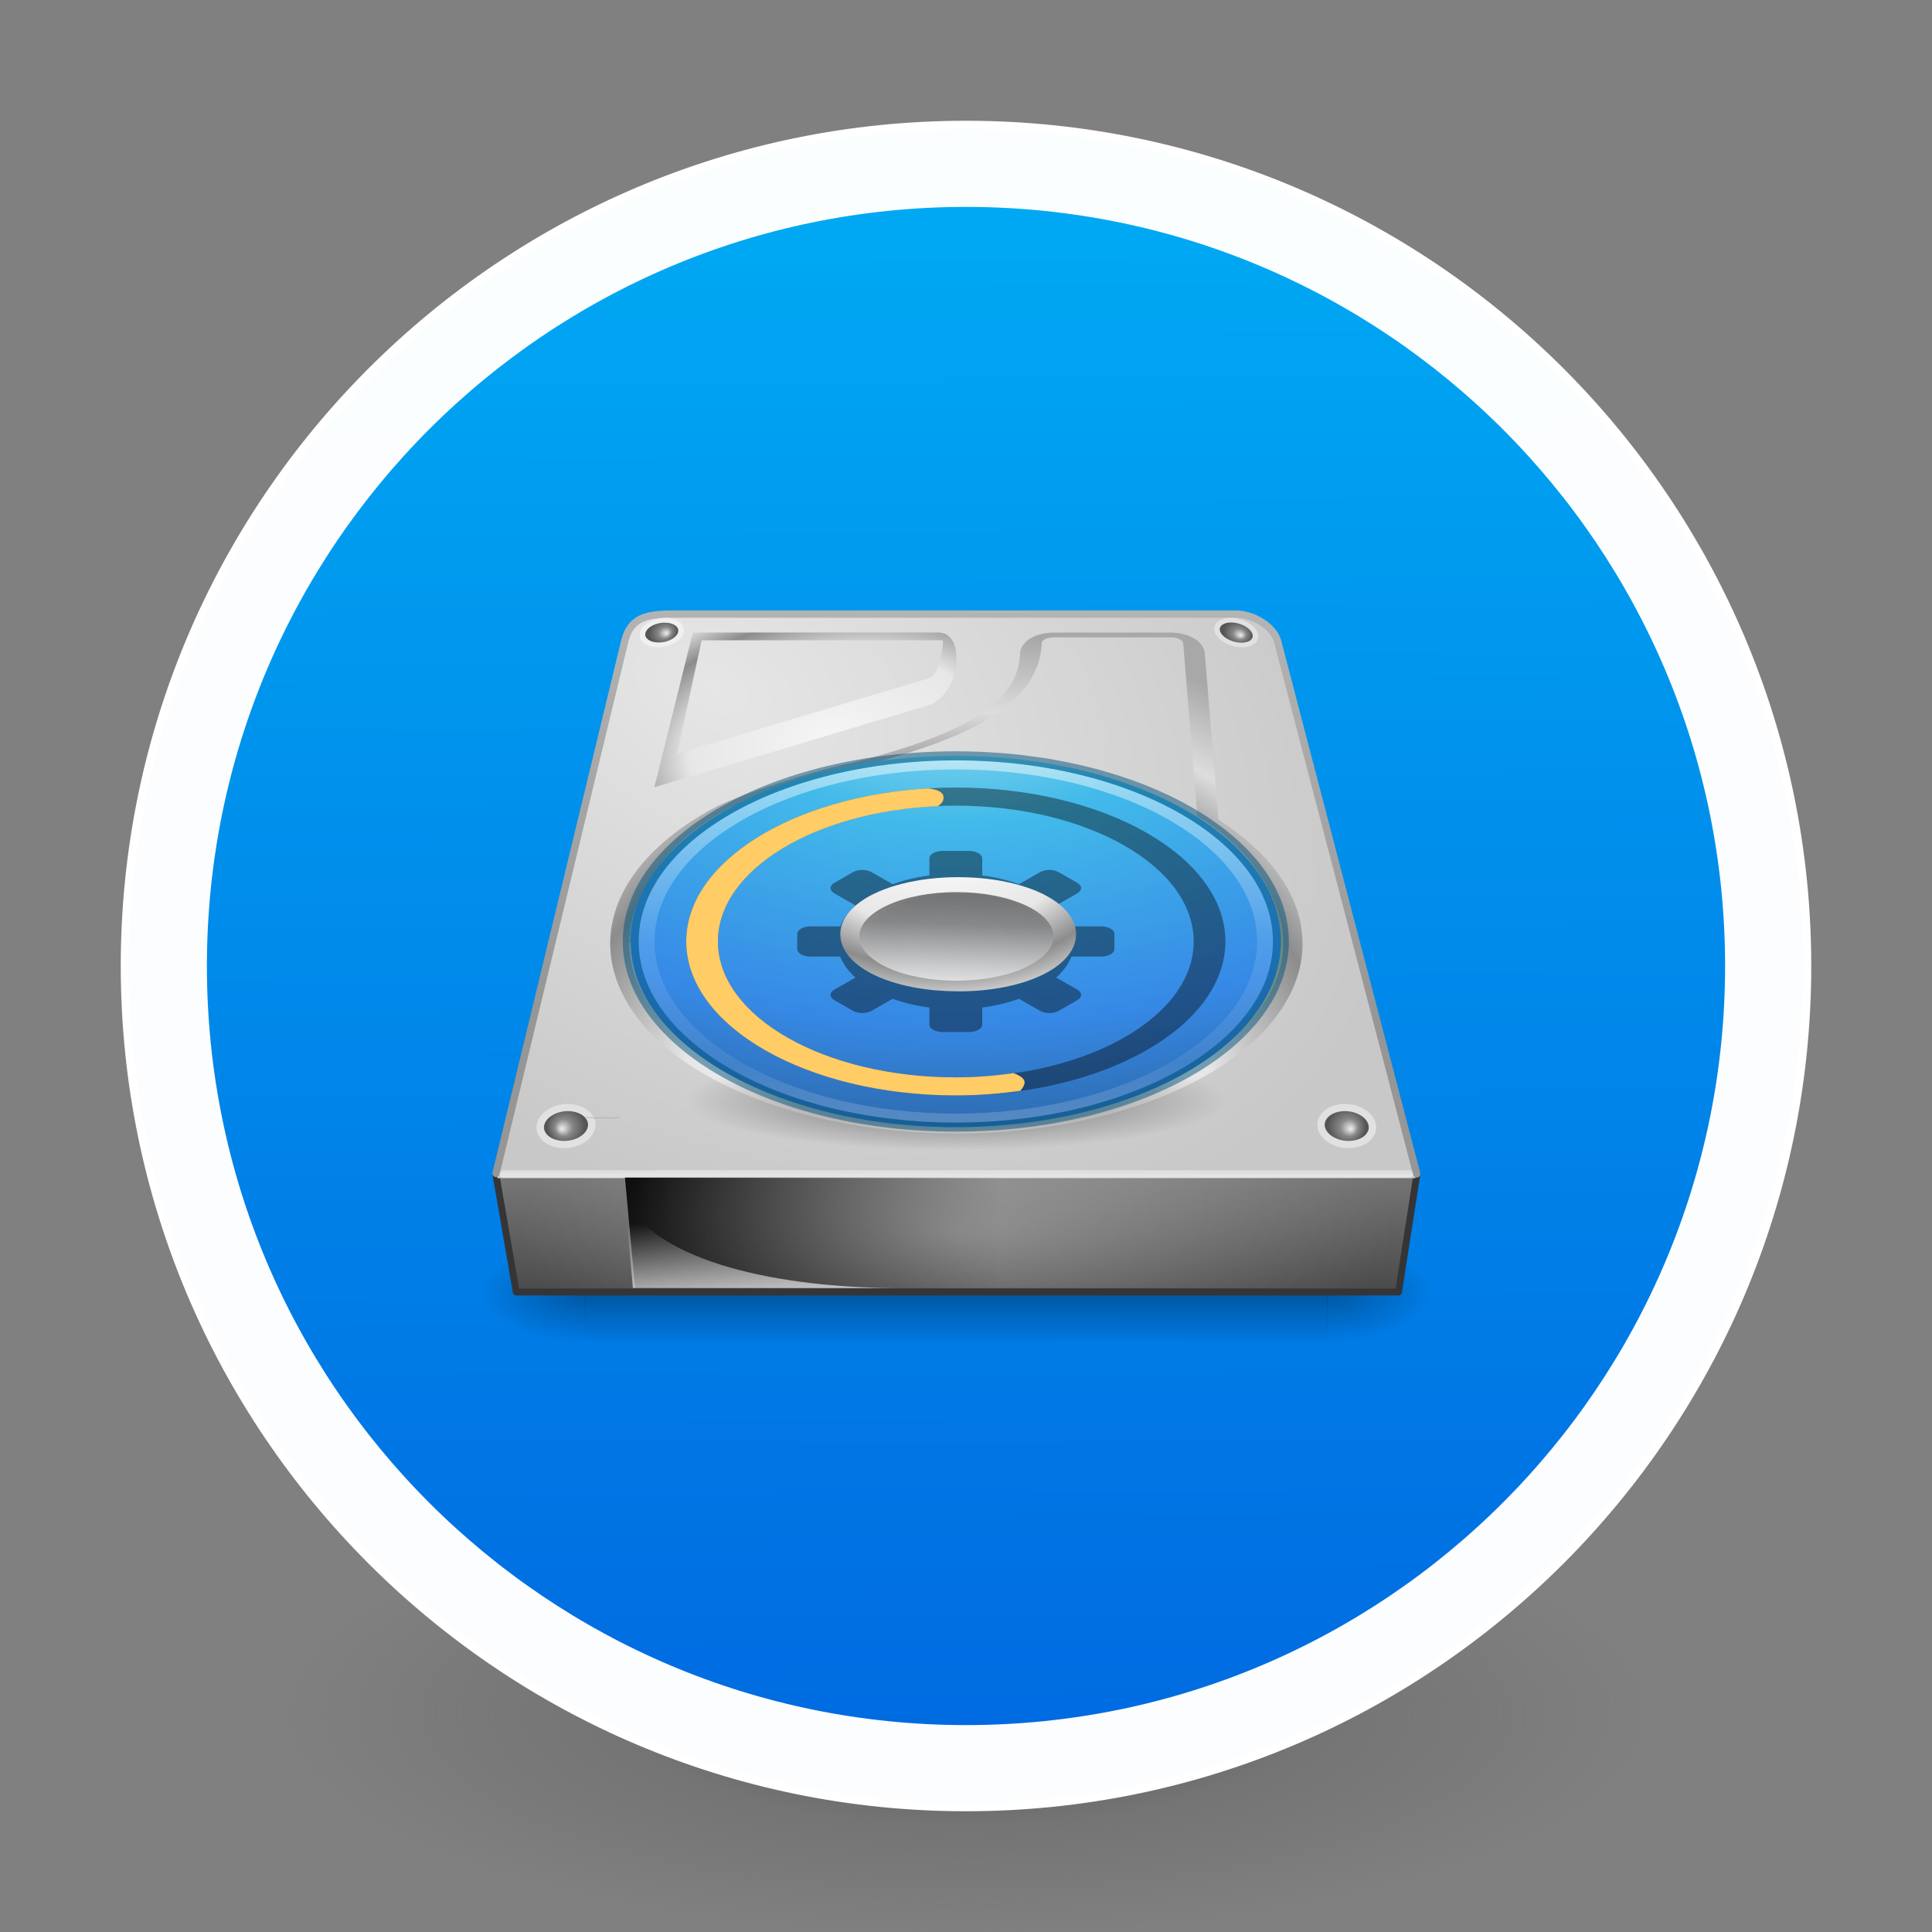 <?xml version="1.0" encoding="UTF-8" standalone="no"?>
<!-- Created with Inkscape (http://www.inkscape.org/) -->

<svg
   xmlns:dc="http://purl.org/dc/elements/1.1/"
   xmlns:cc="http://creativecommons.org/ns#"
   xmlns:rdf="http://www.w3.org/1999/02/22-rdf-syntax-ns#"
   xmlns:svg="http://www.w3.org/2000/svg"
   xmlns="http://www.w3.org/2000/svg"
   xmlns:xlink="http://www.w3.org/1999/xlink"
   xmlns:sodipodi="http://sodipodi.sourceforge.net/DTD/sodipodi-0.dtd"
   xmlns:inkscape="http://www.inkscape.org/namespaces/inkscape"
   id="svg4061"
   height="48"
   width="48"
   version="1.1"
   inkscape:version="0.92.2 (unknown)"
   sodipodi:docname="grub-customizer.svg">
  <rect width="100%" height="100%" fill="#808080" stroke="none"/>
  <sodipodi:namedview
     pagecolor="#ffffff"
     bordercolor="#666666"
     borderopacity="1"
     objecttolerance="10"
     gridtolerance="10"
     guidetolerance="10"
     inkscape:pageopacity="0"
     inkscape:pageshadow="2"
     inkscape:window-width="1378"
     inkscape:window-height="894"
     id="namedview40"
     showgrid="false"
     inkscape:zoom="9.8333334"
     inkscape:cx="25.597082"
     inkscape:cy="40.397799"
     inkscape:window-x="978"
     inkscape:window-y="99"
     inkscape:window-maximized="0"
     inkscape:current-layer="g4206" />
  <defs
     id="defs4063">
    <linearGradient
       inkscape:collect="always"
       id="linearGradient3361">
      <stop
         style="stop-color:#0068e0;stop-opacity:1;"
         offset="0"
         id="stop3363" />
      <stop
         style="stop-color:#00acf4;stop-opacity:1"
         offset="1"
         id="stop3365" />
    </linearGradient>
    <linearGradient
       id="linearGradient3026"
       y2="40.496"
       gradientUnits="userSpaceOnUse"
       x2="71.204"
       gradientTransform="matrix(1.617,0,0,1.617,-92.707,-21.06)"
       y1="15.369"
       x1="71.204"
       xlink:href="#linearGradient3361">
      <stop
         id="stop4808-4"
         stop-color="#fff"
         offset="0" />
      <stop
         id="stop4810-0"
         stop-color="#fff"
         stop-opacity=".235"
         offset=".424" />
      <stop
         id="stop4812-8"
         stop-color="#fff"
         stop-opacity=".157"
         offset=".821" />
      <stop
         id="stop4814-0"
         stop-color="#fff"
         stop-opacity=".392"
         offset="1" />
    </linearGradient>
    <radialGradient
       id="radialGradient3029"
       fx="4.459"
       fy="8.509"
       gradientUnits="userSpaceOnUse"
       cy="8.626"
       cx="15.026"
       gradientTransform="matrix(-3.4973e-8 1.885 -1.776 -5.4723e-8 39.14 -7.993)"
       r="20">
      <stop
         id="stop4170"
         stop-color="#c24251"
         offset="0" />
      <stop
         id="stop4172"
         stop-color="#c24251"
         offset=".262" />
      <stop
         id="stop4174"
         stop-color="#a63643"
         offset=".661" />
      <stop
         id="stop4176"
         stop-color="#a63643"
         offset="1" />
    </radialGradient>
    <radialGradient
       id="radialGradient3032"
       gradientUnits="userSpaceOnUse"
       cy="3.99"
       cx="23.896"
       gradientTransform="matrix(0,2.945,-3.887,0,39.508,-67.697)"
       r="20.397">
      <stop
         id="stop3244-9-33-7-0-9"
         stop-color="#fff"
         offset="0" />
      <stop
         id="stop3246-3-5-0-8-5"
         stop-color="#ddd"
         offset=".262" />
      <stop
         id="stop3248-1-7-8-8-1"
         stop-color="#abacae"
         offset=".661" />
      <stop
         id="stop3250-9-3-0-5-1"
         stop-color="#89898b"
         offset="1" />
    </radialGradient>
    <radialGradient
       id="radialGradient3035"
       gradientUnits="userSpaceOnUse"
       cy="186.17"
       cx="99.157"
       gradientTransform="matrix(0.271,0,0,0.088,-2.855,26.187)"
       r="62.769">
      <stop
         id="stop3822-2-6-3"
         stop-color="#3d3d3d"
         offset="0" />
      <stop
         id="stop3864-8-7-7"
         stop-color="#686868"
         stop-opacity=".498"
         offset=".5" />
      <stop
         id="stop3824-1-2-5"
         stop-color="#686868"
         stop-opacity="0"
         offset="1" />
    </radialGradient>
    <linearGradient
       id="linearGradient4433"
       y2="25.611"
       gradientUnits="userSpaceOnUse"
       x2="23.078"
       gradientTransform="matrix(1 0 0 1.052 0 -.905)"
       y1="13.035"
       x1="22.759">
      <stop
         id="stop6305-1-0-2"
         stop-color="#fff"
         offset="0" />
      <stop
         id="stop6307-5-0-6"
         stop-color="#fff"
         stop-opacity="0"
         offset="1" />
    </linearGradient>
    <linearGradient
       id="linearGradient4829">
      <stop
         style="stop-color:#f4fbfc;stop-opacity:1;"
         offset="0"
         id="stop4831" />
      <stop
         style="stop-color:#d6d6d6;stop-opacity:1;"
         offset="1"
         id="stop4833" />
    </linearGradient>
    <linearGradient
       x1="302.857"
       y1="366.648"
       x2="302.857"
       y2="609.505"
       id="linearGradient2624"
       xlink:href="#linearGradient5048"
       gradientUnits="userSpaceOnUse"
       gradientTransform="matrix(0.209,0,0,0.056,-11.403,87.091)" />
    <linearGradient
       id="linearGradient5048">
      <stop
         id="stop5050"
         style="stop-color:#000000;stop-opacity:0"
         offset="0" />
      <stop
         id="stop5056"
         style="stop-color:#000000;stop-opacity:1"
         offset="0.5" />
      <stop
         id="stop5052"
         style="stop-color:#000000;stop-opacity:0"
         offset="1" />
    </linearGradient>
    <radialGradient
       cx="605.714"
       cy="486.648"
       r="117.143"
       fx="605.714"
       fy="486.648"
       id="radialGradient2621"
       xlink:href="#linearGradient5060"
       gradientUnits="userSpaceOnUse"
       gradientTransform="matrix(0.123,0,0,0.056,40.472,87.091)" />
    <linearGradient
       id="linearGradient5060">
      <stop
         id="stop5062"
         style="stop-color:#000000;stop-opacity:1"
         offset="0" />
      <stop
         id="stop5064"
         style="stop-color:#000000;stop-opacity:0"
         offset="1" />
    </linearGradient>
    <radialGradient
       cx="605.714"
       cy="486.648"
       r="117.143"
       fx="605.714"
       fy="486.648"
       id="radialGradient2618"
       xlink:href="#linearGradient5060"
       gradientUnits="userSpaceOnUse"
       gradientTransform="matrix(-0.123,0,0,0.056,87.528,87.091)" />
    <linearGradient
       x1="29.938"
       y1="41"
       x2="30"
       y2="50"
       id="linearGradient2714"
       xlink:href="#linearGradient2215"
       gradientUnits="userSpaceOnUse"
       gradientTransform="matrix(2.78,0,0,2.011,-16.614,15.013)" />
    <linearGradient
       id="linearGradient2215">
      <stop
         id="stop2223"
         style="stop-color:#7a7a7a;stop-opacity:1"
         offset="0" />
      <stop
         id="stop2219"
         style="stop-color:#474747;stop-opacity:1"
         offset="1" />
    </linearGradient>
    <radialGradient
       cx="11.734"
       cy="8.49"
       r="23.048"
       fx="11.734"
       fy="8.49"
       id="radialGradient2708"
       xlink:href="#linearGradient7056"
       gradientUnits="userSpaceOnUse"
       gradientTransform="matrix(3.816,1.955,-1.297,2.592,-2.657,-12.376)" />
    <linearGradient
       id="linearGradient7056">
      <stop
         id="stop7064"
         style="stop-color:#e6e6e6;stop-opacity:1"
         offset="0" />
      <stop
         id="stop7060"
         style="stop-color:#c8c8c8;stop-opacity:1"
         offset="1" />
    </linearGradient>
    <linearGradient
       x1="17.814"
       y1="29.797"
       x2="18.073"
       y2="10"
       id="linearGradient2710"
       xlink:href="#linearGradient3484"
       gradientUnits="userSpaceOnUse"
       gradientTransform="matrix(2.772,0,0,2.804,-2.521,-6.94)" />
    <linearGradient
       id="linearGradient3484">
      <stop
         id="stop3486"
         style="stop-color:#969696;stop-opacity:1"
         offset="0" />
      <stop
         id="stop3488"
         style="stop-color:#b4b4b4;stop-opacity:1"
         offset="1" />
    </linearGradient>
    <radialGradient
       cx="141.747"
       cy="206.426"
       r="78.728"
       fx="141.747"
       fy="206.426"
       id="radialGradient2704"
       xlink:href="#linearGradient4035"
       gradientUnits="userSpaceOnUse"
       gradientTransform="matrix(0.972,-0.014,0.007,0.819,-77.067,-77.616)" />
    <linearGradient
       id="linearGradient4035">
      <stop
         id="stop4037"
         style="stop-color:#f5f5f5;stop-opacity:1"
         offset="0" />
      <stop
         id="stop4039"
         style="stop-color:#e7e7e7;stop-opacity:1"
         offset="0.47" />
      <stop
         id="stop4041"
         style="stop-color:#8c8c8c;stop-opacity:1"
         offset="0.693" />
      <stop
         id="stop4043"
         style="stop-color:#dddddd;stop-opacity:1"
         offset="0.835" />
      <stop
         id="stop4045"
         style="stop-color:#a8a8a8;stop-opacity:1"
         offset="1" />
    </linearGradient>
    <radialGradient
       cx="142.622"
       cy="191.854"
       r="78.728"
       fx="142.622"
       fy="191.854"
       id="radialGradient2701"
       xlink:href="#linearGradient7609"
       gradientUnits="userSpaceOnUse"
       gradientTransform="matrix(0.493,0,0,-0.349,-8.296,119.462)" />
    <linearGradient
       id="linearGradient7609">
      <stop
         id="stop7611"
         style="stop-color:#ffffff;stop-opacity:1"
         offset="0" />
      <stop
         id="stop7677"
         style="stop-color:#e7e7e7;stop-opacity:1"
         offset="0.47" />
      <stop
         id="stop7613"
         style="stop-color:#8c8c8c;stop-opacity:1"
         offset="0.672" />
      <stop
         id="stop7617"
         style="stop-color:#dddddd;stop-opacity:1"
         offset="0.835" />
      <stop
         id="stop7615"
         style="stop-color:#a8a8a8;stop-opacity:1"
         offset="1" />
    </linearGradient>
    <radialGradient
       cx="113.065"
       cy="97.588"
       r="2.563"
       fx="113.667"
       fy="98"
       id="radialGradient2697"
       xlink:href="#radialGradient4241"
       gradientUnits="userSpaceOnUse"
       gradientTransform="matrix(-1.007,0,0,0.976,124.841,-3.207)" />
    <radialGradient
       cx="113.065"
       cy="97.588"
       r="2.563"
       fx="113.667"
       fy="98"
       id="radialGradient4241"
       gradientUnits="userSpaceOnUse">
      <stop
         id="stop4243-6"
         style="stop-color:#eeeeee;stop-opacity:1"
         offset="0" />
      <stop
         id="stop4245-0"
         style="stop-color:#cecece;stop-opacity:1"
         offset="0.16" />
      <stop
         id="stop4247"
         style="stop-color:#888888;stop-opacity:1"
         offset="0.468" />
      <stop
         id="stop4249"
         style="stop-color:#555555;stop-opacity:1"
         offset="1" />
    </radialGradient>
    <radialGradient
       cx="113.065"
       cy="97.588"
       r="2.563"
       fx="113.667"
       fy="98"
       id="radialGradient2693"
       xlink:href="#radialGradient4241"
       gradientUnits="userSpaceOnUse"
       gradientTransform="matrix(0.748,-0.159,0.084,0.63,-68.769,-18.547)" />
    <radialGradient
       cx="113.065"
       cy="97.588"
       r="2.563"
       fx="113.667"
       fy="98"
       id="radialGradient4314"
       gradientUnits="userSpaceOnUse">
      <stop
         id="stop4306"
         style="stop-color:#eeeeee;stop-opacity:1"
         offset="0" />
      <stop
         id="stop4308"
         style="stop-color:#cecece;stop-opacity:1"
         offset="0.16" />
      <stop
         id="stop4310"
         style="stop-color:#888888;stop-opacity:1"
         offset="0.468" />
      <stop
         id="stop4312"
         style="stop-color:#555555;stop-opacity:1"
         offset="1" />
    </radialGradient>
    <radialGradient
       cx="113.065"
       cy="97.588"
       r="2.563"
       fx="113.667"
       fy="98"
       id="radialGradient2689"
       xlink:href="#radialGradient4241"
       gradientUnits="userSpaceOnUse"
       gradientTransform="matrix(0.756,0.141,-0.078,0.613,24.071,-50.778)" />
    <radialGradient
       cx="113.065"
       cy="97.588"
       r="2.563"
       fx="113.667"
       fy="98"
       id="radialGradient4325"
       gradientUnits="userSpaceOnUse">
      <stop
         id="stop4317"
         style="stop-color:#eeeeee;stop-opacity:1"
         offset="0" />
      <stop
         id="stop4319"
         style="stop-color:#cecece;stop-opacity:1"
         offset="0.16" />
      <stop
         id="stop4321"
         style="stop-color:#888888;stop-opacity:1"
         offset="0.468" />
      <stop
         id="stop4323"
         style="stop-color:#555555;stop-opacity:1"
         offset="1" />
    </radialGradient>
    <linearGradient
       x1="7.062"
       y1="35.281"
       x2="24.688"
       y2="35.281"
       id="linearGradient2686"
       xlink:href="#linearGradient5060"
       gradientUnits="userSpaceOnUse"
       gradientTransform="matrix(2.815,0,0,2.697,0.495,11.36)" />
    <linearGradient
       x1="12.277"
       y1="37.206"
       x2="12.222"
       y2="33.759"
       id="linearGradient2683"
       xlink:href="#linearGradient4236"
       gradientUnits="userSpaceOnUse"
       gradientTransform="matrix(2.776,0,0,2.991,-1.726,4.105)" />
    <linearGradient
       id="linearGradient4236">
      <stop
         id="stop4238"
         style="stop-color:#eeeeee;stop-opacity:1"
         offset="0" />
      <stop
         id="stop4240"
         style="stop-color:#eeeeee;stop-opacity:0"
         offset="1" />
    </linearGradient>
    <radialGradient
       cx="127.317"
       cy="143.828"
       r="78.728"
       fx="127.317"
       fy="143.828"
       id="radialGradient2680"
       xlink:href="#linearGradient4035"
       gradientUnits="userSpaceOnUse"
       gradientTransform="matrix(0.521,-0.075,0.017,0.302,-21.928,5.286)" />
    <radialGradient
       cx="113.065"
       cy="97.588"
       r="2.563"
       fx="113.667"
       fy="98"
       id="radialGradient2676"
       xlink:href="#radialGradient4241"
       gradientUnits="userSpaceOnUse"
       gradientTransform="matrix(1.007,0,0,0.976,3.159,-3.207)" />
    <radialGradient
       cx="113.065"
       cy="97.588"
       r="2.563"
       fx="113.667"
       fy="98"
       id="radialGradient4360"
       gradientUnits="userSpaceOnUse">
      <stop
         id="stop4352"
         style="stop-color:#eeeeee;stop-opacity:1"
         offset="0" />
      <stop
         id="stop4354"
         style="stop-color:#cecece;stop-opacity:1"
         offset="0.16" />
      <stop
         id="stop4356"
         style="stop-color:#888888;stop-opacity:1"
         offset="0.468" />
      <stop
         id="stop4358"
         style="stop-color:#555555;stop-opacity:1"
         offset="1" />
    </radialGradient>
    <radialGradient
       cx="24"
       cy="42"
       r="21"
       fx="24"
       fy="42"
       id="radialGradient2673"
       xlink:href="#linearGradient6310-8"
       gradientUnits="userSpaceOnUse"
       gradientTransform="matrix(2.81,-3.195635e-8,7.8140219e-8,1.071,-3.429,61.5)" />
    <linearGradient
       id="linearGradient6310-8">
      <stop
         id="stop6312-6"
         style="stop-color:#ffffff;stop-opacity:1"
         offset="0" />
      <stop
         id="stop6314-6"
         style="stop-color:#ffffff;stop-opacity:0"
         offset="1" />
    </linearGradient>
    <linearGradient
       inkscape:collect="always"
       xlink:href="#linearGradient3361"
       id="linearGradient7590"
       x1="24.254"
       y1="44.746"
       x2="24"
       y2="3.102"
       gradientUnits="userSpaceOnUse" />
    <linearGradient
       id="linearGradient5423">
      <stop
         style="stop-color:#00847b;stop-opacity:1;"
         offset="0"
         id="stop5425" />
      <stop
         style="stop-color:#002126;stop-opacity:1;"
         offset="1"
         id="stop5427" />
    </linearGradient>
    <radialGradient
       id="radialGradient3220-9"
       gradientUnits="userSpaceOnUse"
       cy="186.17"
       cx="99.157"
       gradientTransform="matrix(0.101,0,0,0.018,14.044,25.769)"
       r="62.769">
      <stop
         id="stop3822-2-6-3-4"
         stop-color="#3d3d3d"
         offset="0" />
      <stop
         id="stop3864-8-7-7-7"
         stop-color="#686868"
         stop-opacity=".498"
         offset=".5" />
      <stop
         id="stop3824-1-2-5-8"
         stop-color="#686868"
         stop-opacity="0"
         offset="1" />
    </radialGradient>
    <radialGradient
       cx="605.714"
       cy="486.648"
       r="117.143"
       fx="605.714"
       fy="486.648"
       id="radialGradient2621-5"
       xlink:href="#linearGradient5060"
       gradientUnits="userSpaceOnUse"
       gradientTransform="matrix(0.123,0,0,0.056,40.472,87.091)" />
    <radialGradient
       cx="605.714"
       cy="486.648"
       r="117.143"
       fx="605.714"
       fy="486.648"
       id="radialGradient2618-6"
       xlink:href="#linearGradient5060"
       gradientUnits="userSpaceOnUse"
       gradientTransform="matrix(-0.123,0,0,0.056,87.528,87.091)" />
    <radialGradient
       cx="11.734"
       cy="8.49"
       r="23.048"
       fx="11.734"
       fy="8.49"
       id="radialGradient2708-1"
       xlink:href="#linearGradient7056"
       gradientUnits="userSpaceOnUse"
       gradientTransform="matrix(3.816,1.955,-1.297,2.592,-2.657,-12.376)" />
    <radialGradient
       cx="141.747"
       cy="206.426"
       r="78.728"
       fx="141.747"
       fy="206.426"
       id="radialGradient2704-3"
       xlink:href="#linearGradient4035"
       gradientUnits="userSpaceOnUse"
       gradientTransform="matrix(0.972,-0.014,0.007,0.819,-77.067,-77.616)" />
    <radialGradient
       cx="113.065"
       cy="97.588"
       r="2.563"
       fx="113.667"
       fy="98"
       id="radialGradient2697-2"
       xlink:href="#radialGradient4241-37"
       gradientUnits="userSpaceOnUse"
       gradientTransform="matrix(-1.007,0,0,0.976,124.841,-3.207)" />
    <radialGradient
       cx="113.065"
       cy="97.588"
       r="2.563"
       fx="113.667"
       fy="98"
       id="radialGradient4241-37"
       gradientUnits="userSpaceOnUse">
      <stop
         id="stop4243-6-59"
         style="stop-color:#eeeeee;stop-opacity:1"
         offset="0" />
      <stop
         id="stop4245-0-2"
         style="stop-color:#cecece;stop-opacity:1"
         offset="0.16" />
      <stop
         id="stop4247-2"
         style="stop-color:#888888;stop-opacity:1"
         offset="0.468" />
      <stop
         id="stop4249-8"
         style="stop-color:#555555;stop-opacity:1"
         offset="1" />
    </radialGradient>
    <radialGradient
       cx="113.065"
       cy="97.588"
       r="2.563"
       fx="113.667"
       fy="98"
       id="radialGradient2693-9"
       xlink:href="#radialGradient4241-37"
       gradientUnits="userSpaceOnUse"
       gradientTransform="matrix(0.748,-0.159,0.084,0.63,-68.769,-18.547)" />
    <radialGradient
       cx="113.065"
       cy="97.588"
       r="2.563"
       fx="113.667"
       fy="98"
       id="radialGradient4145"
       gradientUnits="userSpaceOnUse">
      <stop
         id="stop4137"
         style="stop-color:#eeeeee;stop-opacity:1"
         offset="0" />
      <stop
         id="stop4139"
         style="stop-color:#cecece;stop-opacity:1"
         offset="0.16" />
      <stop
         id="stop4141"
         style="stop-color:#888888;stop-opacity:1"
         offset="0.468" />
      <stop
         id="stop4143"
         style="stop-color:#555555;stop-opacity:1"
         offset="1" />
    </radialGradient>
    <radialGradient
       cx="113.065"
       cy="97.588"
       r="2.563"
       fx="113.667"
       fy="98"
       id="radialGradient2689-7"
       xlink:href="#radialGradient4241-37"
       gradientUnits="userSpaceOnUse"
       gradientTransform="matrix(0.756,0.141,-0.078,0.613,24.071,-50.778)" />
    <radialGradient
       cx="113.065"
       cy="97.588"
       r="2.563"
       fx="113.667"
       fy="98"
       id="radialGradient4156"
       gradientUnits="userSpaceOnUse">
      <stop
         id="stop4148"
         style="stop-color:#eeeeee;stop-opacity:1"
         offset="0" />
      <stop
         id="stop4150"
         style="stop-color:#cecece;stop-opacity:1"
         offset="0.16" />
      <stop
         id="stop4152"
         style="stop-color:#888888;stop-opacity:1"
         offset="0.468" />
      <stop
         id="stop4154"
         style="stop-color:#555555;stop-opacity:1"
         offset="1" />
    </radialGradient>
    <radialGradient
       cx="127.317"
       cy="143.828"
       r="78.728"
       fx="127.317"
       fy="143.828"
       id="radialGradient2680-1"
       xlink:href="#linearGradient4035"
       gradientUnits="userSpaceOnUse"
       gradientTransform="matrix(0.521,-0.075,0.017,0.302,-21.928,5.286)" />
    <radialGradient
       cx="113.065"
       cy="97.588"
       r="2.563"
       fx="113.667"
       fy="98"
       id="radialGradient2676-2"
       xlink:href="#radialGradient4241-37"
       gradientUnits="userSpaceOnUse"
       gradientTransform="matrix(1.007,0,0,0.976,3.159,-3.207)" />
    <radialGradient
       cx="113.065"
       cy="97.588"
       r="2.563"
       fx="113.667"
       fy="98"
       id="radialGradient4191"
       gradientUnits="userSpaceOnUse">
      <stop
         id="stop4183"
         style="stop-color:#eeeeee;stop-opacity:1"
         offset="0" />
      <stop
         id="stop4185"
         style="stop-color:#cecece;stop-opacity:1"
         offset="0.16" />
      <stop
         id="stop4187"
         style="stop-color:#888888;stop-opacity:1"
         offset="0.468" />
      <stop
         id="stop4189"
         style="stop-color:#555555;stop-opacity:1"
         offset="1" />
    </radialGradient>
    <radialGradient
       cx="24"
       cy="42"
       r="21"
       fx="24"
       fy="42"
       id="radialGradient2673-9"
       xlink:href="#linearGradient6310-8"
       gradientUnits="userSpaceOnUse"
       gradientTransform="matrix(2.81,-3.195635e-8,7.8140219e-8,1.071,-3.429,61.5)" />
    <radialGradient
       id="radialGradient3220"
       gradientUnits="userSpaceOnUse"
       cy="186.17"
       cx="99.157"
       gradientTransform="matrix(0.271,0,0,0.088,-2.855,26.187)"
       r="62.769">
      <stop
         id="stop3822-2-6-3-2"
         stop-color="#3d3d3d"
         offset="0" />
      <stop
         id="stop3864-8-7-7-0"
         stop-color="#686868"
         stop-opacity=".498"
         offset=".5" />
      <stop
         id="stop3824-1-2-5-2"
         stop-color="#686868"
         stop-opacity="0"
         offset="1" />
    </radialGradient>
    <radialGradient
       cx="605.714"
       cy="486.648"
       r="117.143"
       fx="605.714"
       fy="486.648"
       id="radialGradient2621-4"
       xlink:href="#linearGradient5060"
       gradientUnits="userSpaceOnUse"
       gradientTransform="matrix(0.123,0,0,0.056,40.472,87.091)" />
    <radialGradient
       cx="605.714"
       cy="486.648"
       r="117.143"
       fx="605.714"
       fy="486.648"
       id="radialGradient2618-5"
       xlink:href="#linearGradient5060"
       gradientUnits="userSpaceOnUse"
       gradientTransform="matrix(-0.123,0,0,0.056,87.528,87.091)" />
    <radialGradient
       cx="11.734"
       cy="8.49"
       r="23.048"
       fx="11.734"
       fy="8.49"
       id="radialGradient2708-3"
       xlink:href="#linearGradient7056"
       gradientUnits="userSpaceOnUse"
       gradientTransform="matrix(3.816,1.955,-1.297,2.592,-2.657,-12.376)" />
    <radialGradient
       cx="141.747"
       cy="206.426"
       r="78.728"
       fx="141.747"
       fy="206.426"
       id="radialGradient2704-1"
       xlink:href="#linearGradient4035"
       gradientUnits="userSpaceOnUse"
       gradientTransform="matrix(0.972,-0.014,0.007,0.819,-77.067,-77.616)" />
    <radialGradient
       cx="142.622"
       cy="191.854"
       r="78.728"
       fx="142.622"
       fy="191.854"
       id="radialGradient2701-5"
       xlink:href="#linearGradient7609"
       gradientUnits="userSpaceOnUse"
       gradientTransform="matrix(0.493,0,0,-0.349,-8.296,119.462)" />
    <radialGradient
       cx="113.065"
       cy="97.588"
       r="2.563"
       fx="113.667"
       fy="98"
       id="radialGradient2697-1"
       xlink:href="#radialGradient4241-3"
       gradientUnits="userSpaceOnUse"
       gradientTransform="matrix(-1.007,0,0,0.976,124.841,-3.207)" />
    <radialGradient
       cx="113.065"
       cy="97.588"
       r="2.563"
       fx="113.667"
       fy="98"
       id="radialGradient4241-3"
       gradientUnits="userSpaceOnUse">
      <stop
         id="stop4243-6-5"
         style="stop-color:#eeeeee;stop-opacity:1"
         offset="0" />
      <stop
         id="stop4245-0-9"
         style="stop-color:#cecece;stop-opacity:1"
         offset="0.16" />
      <stop
         id="stop4247-3"
         style="stop-color:#888888;stop-opacity:1"
         offset="0.468" />
      <stop
         id="stop4249-4"
         style="stop-color:#555555;stop-opacity:1"
         offset="1" />
    </radialGradient>
    <radialGradient
       cx="113.065"
       cy="97.588"
       r="2.563"
       fx="113.667"
       fy="98"
       id="radialGradient2693-1"
       xlink:href="#radialGradient4241-3"
       gradientUnits="userSpaceOnUse"
       gradientTransform="matrix(0.748,-0.159,0.084,0.63,-68.769,-18.547)" />
    <radialGradient
       cx="113.065"
       cy="97.588"
       r="2.563"
       fx="113.667"
       fy="98"
       id="radialGradient4289"
       gradientUnits="userSpaceOnUse">
      <stop
         id="stop4281"
         style="stop-color:#eeeeee;stop-opacity:1"
         offset="0" />
      <stop
         id="stop4283"
         style="stop-color:#cecece;stop-opacity:1"
         offset="0.16" />
      <stop
         id="stop4285"
         style="stop-color:#888888;stop-opacity:1"
         offset="0.468" />
      <stop
         id="stop4287"
         style="stop-color:#555555;stop-opacity:1"
         offset="1" />
    </radialGradient>
    <radialGradient
       cx="113.065"
       cy="97.588"
       r="2.563"
       fx="113.667"
       fy="98"
       id="radialGradient2689-5"
       xlink:href="#radialGradient4241-3"
       gradientUnits="userSpaceOnUse"
       gradientTransform="matrix(0.756,0.141,-0.078,0.613,24.071,-50.778)" />
    <radialGradient
       cx="113.065"
       cy="97.588"
       r="2.563"
       fx="113.667"
       fy="98"
       id="radialGradient4300"
       gradientUnits="userSpaceOnUse">
      <stop
         id="stop4292"
         style="stop-color:#eeeeee;stop-opacity:1"
         offset="0" />
      <stop
         id="stop4294"
         style="stop-color:#cecece;stop-opacity:1"
         offset="0.16" />
      <stop
         id="stop4296"
         style="stop-color:#888888;stop-opacity:1"
         offset="0.468" />
      <stop
         id="stop4298"
         style="stop-color:#555555;stop-opacity:1"
         offset="1" />
    </radialGradient>
    <radialGradient
       cx="127.317"
       cy="143.828"
       r="78.728"
       fx="127.317"
       fy="143.828"
       id="radialGradient2680-3"
       xlink:href="#linearGradient4035"
       gradientUnits="userSpaceOnUse"
       gradientTransform="matrix(0.521,-0.075,0.017,0.302,-21.928,5.286)" />
    <radialGradient
       cx="113.065"
       cy="97.588"
       r="2.563"
       fx="113.667"
       fy="98"
       id="radialGradient2676-5"
       xlink:href="#radialGradient4241-3"
       gradientUnits="userSpaceOnUse"
       gradientTransform="matrix(1.007,0,0,0.976,3.159,-3.207)" />
    <radialGradient
       cx="113.065"
       cy="97.588"
       r="2.563"
       fx="113.667"
       fy="98"
       id="radialGradient4338"
       gradientUnits="userSpaceOnUse">
      <stop
         id="stop4330"
         style="stop-color:#eeeeee;stop-opacity:1"
         offset="0" />
      <stop
         id="stop4332"
         style="stop-color:#cecece;stop-opacity:1"
         offset="0.16" />
      <stop
         id="stop4334"
         style="stop-color:#888888;stop-opacity:1"
         offset="0.468" />
      <stop
         id="stop4336"
         style="stop-color:#555555;stop-opacity:1"
         offset="1" />
    </radialGradient>
    <radialGradient
       cx="24"
       cy="42"
       r="21"
       fx="24"
       fy="42"
       id="radialGradient2673-6"
       xlink:href="#linearGradient6310-8"
       gradientUnits="userSpaceOnUse"
       gradientTransform="matrix(2.81,-3.195635e-8,7.8140219e-8,1.071,-3.429,61.5)" />
    <linearGradient
       inkscape:collect="always"
       xlink:href="#radialGradient3938"
       id="linearGradient4961"
       x1="23.874"
       y1="1034.63"
       x2="24.062"
       y2="1027.959"
       gradientUnits="userSpaceOnUse"
       gradientTransform="matrix(0.519,0,0,0.519,11.41,-512.39)" />
    <radialGradient
       cx="113.065"
       cy="97.588"
       r="2.563"
       fx="113.667"
       fy="98"
       id="radialGradient3938"
       gradientUnits="userSpaceOnUse">
      <stop
         id="stop3930"
         style="stop-color:#eeeeee;stop-opacity:1"
         offset="0" />
      <stop
         id="stop3932"
         style="stop-color:#cecece;stop-opacity:1"
         offset="0.16" />
      <stop
         id="stop3934"
         style="stop-color:#888888;stop-opacity:1"
         offset="0.468" />
      <stop
         id="stop3936"
         style="stop-color:#555555;stop-opacity:1"
         offset="1" />
    </radialGradient>
    <radialGradient
       cx="142.622"
       cy="191.854"
       r="78.728"
       fx="142.622"
       fy="191.854"
       id="radialGradient2701-3"
       xlink:href="#linearGradient7609"
       gradientUnits="userSpaceOnUse"
       gradientTransform="matrix(0.09,0,0,-0.062,10.575,32.687)" />
    <radialGradient
       id="radialGradient3018"
       gradientUnits="userSpaceOnUse"
       cy="186.17"
       cx="99.157"
       gradientTransform="matrix(0.271,0,0,0.088,-2.855,25.187)"
       r="62.769">
      <stop
         id="stop3822-2-6-3-45"
         stop-color="#3d3d3d"
         offset="0" />
      <stop
         id="stop3864-8-7-7-03"
         stop-color="#686868"
         stop-opacity=".498"
         offset=".5" />
      <stop
         id="stop3824-1-2-5-6"
         stop-color="#686868"
         stop-opacity="0"
         offset="1" />
    </radialGradient>
    <radialGradient
       id="radialGradient3015"
       gradientUnits="userSpaceOnUse"
       cy="8.45"
       cx="3.972"
       gradientTransform="matrix(0,2.499,-2.643,-6.8014e-8,46.337,-12.18)"
       r="20">
      <stop
         id="stop3750-8-9"
         stop-color="#90dbec"
         offset="0" />
      <stop
         id="stop3752-3-2"
         stop-color="#42baea"
         offset=".262" />
      <stop
         id="stop3754-7-2"
         stop-color="#3689e6"
         offset=".705" />
      <stop
         id="stop3756-9-3"
         stop-color="#2b63a0"
         offset="1" />
    </radialGradient>
    <linearGradient
       id="linearGradient3012"
       y2="44.341"
       gradientUnits="userSpaceOnUse"
       x2="71.204"
       gradientTransform="matrix(1.054,0,0,1.054,-51.611,-2.728)"
       y1="6.238"
       x1="71.204">
      <stop
         id="stop4013"
         stop-color="#fff"
         offset="0" />
      <stop
         id="stop4015"
         stop-color="#fff"
         stop-opacity=".235"
         offset=".508" />
      <stop
         id="stop4017"
         stop-color="#fff"
         stop-opacity=".157"
         offset=".835" />
      <stop
         id="stop4019"
         stop-color="#fff"
         stop-opacity=".392"
         offset="1" />
    </linearGradient>
    <linearGradient
       x1="302.857"
       y1="366.648"
       x2="302.857"
       y2="609.505"
       id="linearGradient2624-1"
       xlink:href="#linearGradient5048"
       gradientUnits="userSpaceOnUse"
       gradientTransform="matrix(0.074,0,0,0.02,-2.966,1039.524)" />
    <radialGradient
       cx="605.714"
       cy="486.648"
       r="117.143"
       fx="605.714"
       fy="486.648"
       id="radialGradient2621-2"
       xlink:href="#linearGradient5060"
       gradientUnits="userSpaceOnUse"
       gradientTransform="matrix(0.043,0,0,0.02,15.325,1039.524)" />
    <radialGradient
       cx="605.714"
       cy="486.648"
       r="117.143"
       fx="605.714"
       fy="486.648"
       id="radialGradient2618-1"
       xlink:href="#linearGradient5060"
       gradientUnits="userSpaceOnUse"
       gradientTransform="matrix(-0.043,0,0,0.02,31.915,1039.524)" />
    <linearGradient
       x1="29.938"
       y1="41"
       x2="30"
       y2="50"
       id="linearGradient2714-5"
       xlink:href="#linearGradient2215"
       gradientUnits="userSpaceOnUse"
       gradientTransform="matrix(0.98,0,0,0.709,-4.803,1014.11)" />
    <radialGradient
       cx="11.734"
       cy="8.49"
       r="23.048"
       fx="11.734"
       fy="8.49"
       id="radialGradient2708-6"
       xlink:href="#linearGradient7056"
       gradientUnits="userSpaceOnUse"
       gradientTransform="matrix(1.345,0.689,-0.457,0.914,0.118,1004.454)" />
    <linearGradient
       x1="17.814"
       y1="29.797"
       x2="18.073"
       y2="10"
       id="linearGradient2710-9"
       xlink:href="#linearGradient3484"
       gradientUnits="userSpaceOnUse"
       gradientTransform="matrix(0.977,0,0,0.989,0.166,1006.37)" />
    <radialGradient
       cx="141.747"
       cy="206.426"
       r="78.728"
       fx="141.747"
       fy="206.426"
       id="radialGradient2704-4"
       xlink:href="#linearGradient4035"
       gradientUnits="userSpaceOnUse"
       gradientTransform="matrix(0.343,-0.005,0.003,0.289,-26.118,981.451)" />
    <radialGradient
       cx="113.065"
       cy="97.588"
       r="2.563"
       fx="113.667"
       fy="98"
       id="radialGradient2697-7"
       xlink:href="#radialGradient4241-4"
       gradientUnits="userSpaceOnUse"
       gradientTransform="matrix(-0.355,0,0,0.344,45.071,1007.686)" />
    <radialGradient
       cx="113.065"
       cy="97.588"
       r="2.563"
       fx="113.667"
       fy="98"
       id="radialGradient4241-4"
       gradientUnits="userSpaceOnUse">
      <stop
         id="stop4243-6-4"
         style="stop-color:#eeeeee;stop-opacity:1"
         offset="0" />
      <stop
         id="stop4245-0-3"
         style="stop-color:#cecece;stop-opacity:1"
         offset="0.16" />
      <stop
         id="stop4247-0"
         style="stop-color:#888888;stop-opacity:1"
         offset="0.468" />
      <stop
         id="stop4249-7"
         style="stop-color:#555555;stop-opacity:1"
         offset="1" />
    </radialGradient>
    <radialGradient
       cx="113.065"
       cy="97.588"
       r="2.563"
       fx="113.667"
       fy="98"
       id="radialGradient2693-8"
       xlink:href="#radialGradient4241-4"
       gradientUnits="userSpaceOnUse"
       gradientTransform="matrix(0.264,-0.056,0.03,0.222,-23.192,1002.278)" />
    <radialGradient
       cx="113.065"
       cy="97.588"
       r="2.563"
       fx="113.667"
       fy="98"
       id="radialGradient4076"
       gradientUnits="userSpaceOnUse">
      <stop
         id="stop4068"
         style="stop-color:#eeeeee;stop-opacity:1"
         offset="0" />
      <stop
         id="stop4070"
         style="stop-color:#cecece;stop-opacity:1"
         offset="0.16" />
      <stop
         id="stop4072"
         style="stop-color:#888888;stop-opacity:1"
         offset="0.468" />
      <stop
         id="stop4074"
         style="stop-color:#555555;stop-opacity:1"
         offset="1" />
    </radialGradient>
    <radialGradient
       cx="113.065"
       cy="97.588"
       r="2.563"
       fx="113.667"
       fy="98"
       id="radialGradient2689-6"
       xlink:href="#radialGradient4241-4"
       gradientUnits="userSpaceOnUse"
       gradientTransform="matrix(0.267,0.05,-0.027,0.216,9.542,990.914)" />
    <radialGradient
       cx="113.065"
       cy="97.588"
       r="2.563"
       fx="113.667"
       fy="98"
       id="radialGradient4087"
       gradientUnits="userSpaceOnUse">
      <stop
         id="stop4079"
         style="stop-color:#eeeeee;stop-opacity:1"
         offset="0" />
      <stop
         id="stop4081"
         style="stop-color:#cecece;stop-opacity:1"
         offset="0.16" />
      <stop
         id="stop4083"
         style="stop-color:#888888;stop-opacity:1"
         offset="0.468" />
      <stop
         id="stop4085"
         style="stop-color:#555555;stop-opacity:1"
         offset="1" />
    </radialGradient>
    <linearGradient
       x1="7.062"
       y1="35.281"
       x2="24.688"
       y2="35.281"
       id="linearGradient2686-8"
       xlink:href="#linearGradient5060"
       gradientUnits="userSpaceOnUse"
       gradientTransform="matrix(0.993,0,0,0.951,1.229,1012.822)" />
    <linearGradient
       x1="12.277"
       y1="37.206"
       x2="12.222"
       y2="33.759"
       id="linearGradient2683-8"
       xlink:href="#linearGradient4236"
       gradientUnits="userSpaceOnUse"
       gradientTransform="matrix(0.979,0,0,1.055,0.446,1010.264)" />
    <radialGradient
       r="29.714"
       fy="44.052"
       fx="-75.884"
       cy="44.052"
       cx="-75.884"
       gradientTransform="matrix(0.492,0.001,0,0.25,-11.05,1019.121)"
       gradientUnits="userSpaceOnUse"
       id="radialGradient3119"
       xlink:href="#linearGradient3123"
       inkscape:collect="always" />
    <linearGradient
       inkscape:collect="always"
       id="linearGradient3123">
      <stop
         style="stop-color:#000000;stop-opacity:0"
         offset="0"
         id="stop3127" />
      <stop
         id="stop3133"
         offset="0.816"
         style="stop-color:#000000;stop-opacity:0" />
      <stop
         id="stop3129"
         offset="0.909"
         style="stop-color:#000000;stop-opacity:0.024;" />
      <stop
         style="stop-color:#000000;stop-opacity:0.2"
         offset="1"
         id="stop3131" />
    </linearGradient>
    <radialGradient
       cx="127.317"
       cy="143.828"
       r="78.728"
       fx="127.317"
       fy="143.828"
       id="radialGradient2680-14"
       xlink:href="#linearGradient4035"
       gradientUnits="userSpaceOnUse"
       gradientTransform="matrix(0.184,-0.027,0.006,0.107,-6.677,1010.681)" />
    <radialGradient
       cx="113.065"
       cy="97.588"
       r="2.563"
       fx="113.667"
       fy="98"
       id="radialGradient2676-9"
       xlink:href="#radialGradient4241-4"
       gradientUnits="userSpaceOnUse"
       gradientTransform="matrix(0.355,0,0,0.344,2.169,1007.686)" />
    <radialGradient
       cx="113.065"
       cy="97.588"
       r="2.563"
       fx="113.667"
       fy="98"
       id="radialGradient4128"
       gradientUnits="userSpaceOnUse">
      <stop
         id="stop4120"
         style="stop-color:#eeeeee;stop-opacity:1"
         offset="0" />
      <stop
         id="stop4122"
         style="stop-color:#cecece;stop-opacity:1"
         offset="0.16" />
      <stop
         id="stop4124"
         style="stop-color:#888888;stop-opacity:1"
         offset="0.468" />
      <stop
         id="stop4126"
         style="stop-color:#555555;stop-opacity:1"
         offset="1" />
    </radialGradient>
    <radialGradient
       cx="24"
       cy="42"
       r="21"
       fx="24"
       fy="42"
       id="radialGradient2673-2"
       xlink:href="#linearGradient6310-8"
       gradientUnits="userSpaceOnUse"
       gradientTransform="matrix(0.991,-1.1267181e-8,2.7550706e-8,0.378,-0.154,1030.501)" />
  </defs>
  <g
     id="g4206">
    <path
       id="path3818-0-5"
       d="m 41,42.5 a 17,5.5 0 0 1 -34,0 17,5.5 0 1 1 34,0 z"
       style="fill:url(#radialGradient3035)"
       inkscape:connector-curvature="0" />
    <path
       id="path2555-7-2"
       style="color:#000000;fill:url(#radialGradient3032);stroke-width:1.019"
       d="m 24,3.102 c -11.531,0 -20.898,9.367 -20.898,20.898 0,11.531 9.367,20.898 20.898,20.898 11.531,0 20.898,-9.367 20.898,-20.898 C 44.898,12.469 35.531,3.102 24,3.102 Z"
       inkscape:connector-curvature="0" />
    <path
       id="path2555-7-65"
       style="color:#000000;fill:url(#linearGradient7590);fill-opacity:1;stroke-width:1.019"
       d="m 24,3.102 c -11.531,0 -20.898,9.367 -20.898,20.898 0,11.531 9.367,20.898 20.898,20.898 11.531,0 20.898,-9.367 20.898,-20.898 C 44.898,12.469 35.531,3.102 24,3.102 Z"
       inkscape:connector-curvature="0" />
    <path
       id="path4176"
       style="color:#000000;opacity:1;fill:none;stroke:#ffffff;stroke-width:2.039;stroke-linecap:round;stroke-linejoin:round;stroke-miterlimit:4;stroke-dasharray:none;stroke-opacity:0.982"
       d="M 43.879,24 C 43.879,34.979 34.979,43.879 24,43.879 13.021,43.879 4.121,34.979 4.121,24 4.121,13.021 13.021,4.121 24,4.121 c 10.979,0 19.879,8.9 19.879,19.879 z"
       inkscape:connector-curvature="0" />
    <path
       id="path2555-7-1-7"
       style="color:#000000;opacity:1;fill:none;fill-opacity:1;stroke:#ffffff;stroke-width:0.204;stroke-linecap:round;stroke-linejoin:round;stroke-miterlimit:4;stroke-dasharray:none;stroke-opacity:1"
       d="M 24,3.102 C 12.469,3.102 3.102,12.469 3.102,24 3.102,35.531 12.469,44.898 24,44.898 35.531,44.898 44.898,35.531 44.898,24 44.898,12.469 35.531,3.102 24,3.102 Z"
       inkscape:connector-curvature="0" />
    <g
       id="g4317"
       stroke-linejoin="round"
       transform="matrix(1 0 0 1 -1.002 -.005)"
       stroke="#000"
       stroke-linecap="round"
       fill="none" />
    <g
       id="g4953"
       transform="matrix(0.519,0,0,0.519,11.502,-512.435)">
      <rect
         width="35.517"
         height="4.817"
         x="5.861"
         y="1046.795"
         id="rect2723"
         style="display:inline;overflow:visible;visibility:visible;opacity:0.3;fill:url(#linearGradient2624-1);fill-opacity:1;fill-rule:nonzero;stroke:none;stroke-width:0.176;marker:none" />
      <path
         d="m 41.361,1046.796 c 0,0 0,4.816 0,4.816 2.225,0.01 5.379,-1.079 5.379,-2.409 0,-1.329 -2.483,-2.408 -5.379,-2.408 z"
         inkscape:connector-curvature="0"
         id="path2725"
         style="display:inline;overflow:visible;visibility:visible;opacity:0.3;fill:url(#radialGradient2621-2);fill-opacity:1;fill-rule:nonzero;stroke:none;stroke-width:0.176;marker:none" />
      <path
         d="m 5.879,1046.796 c 0,0 0,4.816 0,4.816 -2.225,0.01 -5.379,-1.079 -5.379,-2.409 0,-1.329 2.483,-2.408 5.379,-2.408 z"
         inkscape:connector-curvature="0"
         id="path2727"
         style="display:inline;overflow:visible;visibility:visible;opacity:0.3;fill:url(#radialGradient2618-1);fill-opacity:1;fill-rule:nonzero;stroke:none;stroke-width:0.353;marker:none" />
      <path
         d="M 1.571,1043.534 H 45.669 l -0.882,5.667 H 2.551 Z"
         inkscape:connector-curvature="0"
         id="rect6431"
         style="display:inline;fill:url(#linearGradient2714-5);fill-opacity:1;fill-rule:evenodd;stroke:#353537;stroke-width:0.327;stroke-linecap:round;stroke-linejoin:round;stroke-miterlimit:4;stroke-dasharray:none;stroke-dashoffset:0;stroke-opacity:1;enable-background:new" />
      <rect
         width="43.951"
         height="0.985"
         x="1.644"
         y="1042.763"
         id="rect6381"
         style="display:inline;fill:#d2d2d3;fill-opacity:1;fill-rule:evenodd;stroke:none;stroke-width:0.353;enable-background:new" />
      <path
         d="m 45.657,1043.547 -6.655,-25.483 c -0.188,-0.726 -1.174,-1.315 -2.003,-1.315 H 10.011 c -1.273,0 -2.003,0.196 -2.271,1.315 l -6.157,25.458"
         inkscape:connector-curvature="0"
         id="path6345"
         style="display:inline;overflow:visible;visibility:visible;fill:url(#radialGradient2708-6);fill-opacity:1;fill-rule:nonzero;stroke:url(#linearGradient2710-9);stroke-width:0.351;stroke-linecap:round;stroke-linejoin:round;stroke-miterlimit:4;stroke-dasharray:none;stroke-dashoffset:0;stroke-opacity:1;marker:none;enable-background:accumulate" />
      <path
         d="M 45.304,1043.546 H 1.936"
         inkscape:connector-curvature="0"
         id="path7046"
         style="display:inline;overflow:visible;visibility:visible;opacity:0.4;fill:none;stroke:#ffffff;stroke-width:0.353;stroke-linecap:round;stroke-linejoin:miter;stroke-miterlimit:4;stroke-dasharray:none;stroke-dashoffset:0;stroke-opacity:1;marker:none;enable-background:accumulate" />
      <path
         d="m 40.163,1031.991 c -0.212,-1.996 -1.634,-3.899 -3.997,-5.401 -0.048,-0.577 -0.653,-7.962 -0.653,-7.962 -0.046,-0.568 -0.752,-0.996 -1.643,-0.996 h -5.587 c -0.897,0 -1.59,0.434 -1.612,1.01 -0.103,2.6 -3.228,3.958 -7.891,5.194 -1.634,0.29 -5.894,1.653 -6.871,2.252 -2.878,1.572 -4.594,3.668 -4.832,5.904 -0.216,2.034 0.824,4.069 2.928,5.731 3.08,2.433 8.17,3.885 13.615,3.885 5.445,0 10.535,-1.452 13.615,-3.885 1.922,-1.518 2.956,-3.347 2.956,-5.202 0,-0.176 -0.01,-0.353 -0.028,-0.529 h 5.7e-5 v 0 z m -16.543,8.607 c -9.069,0 -16.013,-4.076 -15.511,-8.801 0.217,-2.037 1.808,-4.212 4.442,-5.645 0.493,-0.381 4.949,-1.863 6.547,-2.124 4.43,-1.171 8.481,-2.691 8.608,-5.893 0.006,-0.153 0.261,-0.275 0.577,-0.275 h 5.586 c 0.323,0 0.596,0.127 0.609,0.285 l 0.678,8.274 c 2.348,1.394 3.771,3.476 3.973,5.378 0.503,4.725 -6.442,8.801 -15.51,8.801 z"
         inkscape:connector-curvature="0"
         id="path9001"
         style="fill:url(#radialGradient2704-4);fill-opacity:1;stroke-width:0.353" />
      <path
         d="m 6.341,1041.249 c -0.045,0.586 -0.715,1.063 -1.496,1.063 -0.781,0 -1.372,-0.477 -1.32,-1.063 0.052,-0.582 0.721,-1.053 1.495,-1.053 0.774,3e-4 1.365,0.47 1.321,1.053 z"
         inkscape:connector-curvature="0"
         id="path9007"
         style="fill:#e1e1e1;fill-opacity:1;stroke-width:0.353" />
      <path
         d="m 5.836,1040.838 c 0.071,0.074 0.153,0.193 0.153,0.351 0,0.011 -7.052e-4,0.023 -0.001,0.035 -0.031,0.404 -0.554,0.744 -1.142,0.744 -0.335,0 -0.641,-0.112 -0.818,-0.3 -0.076,-0.08 -0.163,-0.213 -0.148,-0.39 0.036,-0.4 0.558,-0.738 1.141,-0.738 0.332,3e-4 0.637,0.111 0.815,0.297 h 3.1e-6 -3e-7 z"
         inkscape:connector-curvature="0"
         id="path9009"
         style="fill:url(#radialGradient2697-7);fill-opacity:1;stroke-width:0.353" />
      <path
         d="m 8.47,1017.85 c 0.084,0.371 0.622,0.574 1.203,0.451 0.58,-0.123 0.978,-0.524 0.888,-0.894 -0.089,-0.368 -0.627,-0.566 -1.201,-0.444 -0.574,0.122 -0.973,0.519 -0.89,0.888 z"
         inkscape:connector-curvature="0"
         id="path9019"
         style="fill:#f0f0f0;fill-opacity:1;stroke-width:0.353" />
      <path
         d="m 8.81,1017.505 c -0.047,0.059 -0.097,0.149 -0.083,0.251 9.872e-4,0.01 0.002,0.015 0.004,0.022 0.058,0.256 0.476,0.393 0.912,0.301 0.249,-0.053 0.466,-0.173 0.582,-0.322 0.05,-0.064 0.103,-0.163 0.076,-0.275 -0.061,-0.253 -0.478,-0.389 -0.911,-0.297 -0.247,0.053 -0.464,0.172 -0.58,0.32 h -1.4e-6 -3.6e-6 z"
         inkscape:connector-curvature="0"
         id="path9021"
         style="fill:url(#radialGradient2693-8);fill-opacity:1;stroke-width:0.353" />
      <path
         d="m 35.961,1017.431 c -0.013,0.374 0.452,0.768 1.039,0.877 0.587,0.109 1.069,-0.108 1.076,-0.483 0.007,-0.373 -0.458,-0.762 -1.039,-0.871 -0.581,-0.108 -1.063,0.104 -1.076,0.476 z"
         inkscape:connector-curvature="0"
         id="path9025"
         style="fill:#e1e1e1;fill-opacity:1;stroke-width:0.353" />
      <path
         d="m 36.373,1017.243 c -0.06,0.037 -0.13,0.1 -0.143,0.2 -9.16e-4,0.01 -0.001,0.014 -0.002,0.022 -0.009,0.258 0.357,0.545 0.798,0.628 0.252,0.047 0.49,0.02 0.639,-0.073 0.064,-0.04 0.14,-0.111 0.142,-0.224 0.005,-0.256 -0.36,-0.542 -0.798,-0.624 -0.25,-0.046 -0.488,-0.019 -0.636,0.072 h -3e-6 -3.5e-5 z"
         inkscape:connector-curvature="0"
         id="path9027"
         style="fill:url(#radialGradient2689-6);fill-opacity:1;stroke-width:0.353" />
      <path
         d="M 7.754,1043.722 H 25.735 v 5.289 h -17.496 z"
         inkscape:connector-curvature="0"
         id="rect8993"
         style="display:inline;overflow:visible;visibility:visible;fill:url(#linearGradient2686-8);fill-opacity:1;fill-rule:evenodd;stroke:none;stroke-width:0.849;marker:none" />
      <path
         d="m 8.137,1049.011 c 0,0 -0.383,-4.231 -0.383,-4.231 1.796,3.353 8.503,4.231 13.045,4.231 0,0 -12.662,0 -12.662,0 z"
         inkscape:connector-curvature="0"
         id="path8995"
         style="opacity:0.811;fill:url(#linearGradient2683-8);fill-opacity:1;fill-rule:evenodd;stroke:none;stroke-width:0.353" />
      <g
         transform="matrix(1.063,0,0,1.163,75.213,-164.634)"
         id="g4924">
        <ellipse
           ry="7.339"
           rx="14.725"
           cy="1029.347"
           cx="-48.535"
           id="path3095"
           style="fill:#ffeeaa;fill-opacity:1;stroke:none;stroke-width:0.441" />
        <path
           sodipodi:type="arc"
           style="fill:#37c871;fill-opacity:1;stroke:none;stroke-width:0.441"
           id="path3616"
           sodipodi:cx="-48.534958"
           sodipodi:cy="1029.3473"
           sodipodi:rx="14.724705"
           sodipodi:ry="7.3393893"
           d="m -38.123,1034.537 a 14.725,7.339 0 0 1 -10.412,2.15 l -1e-6,-7.339 z"
           sodipodi:start="0.78539816"
           sodipodi:end="1.5707963" />
        <path
           sodipodi:type="arc"
           style="fill:#7df4fc;fill-opacity:1;stroke:none;stroke-width:0.441"
           id="path3140"
           sodipodi:cx="-48.534958"
           sodipodi:cy="1029.3473"
           sodipodi:rx="14.724705"
           sodipodi:ry="7.3393893"
           d="m -63.26,1029.347 a 14.725,7.339 0 0 1 4.313,-5.19 l 10.412,5.19 z"
           sodipodi:start="3.1415927"
           sodipodi:end="3.9269908" />
        <path
           sodipodi:end="3.1415927"
           sodipodi:start="1.5707963"
           d="m -48.535,1036.687 a 14.725,7.339 0 0 1 -10.412,-2.15 14.725,7.339 0 0 1 -4.313,-5.19 l 14.725,0 z"
           sodipodi:ry="7.3393893"
           sodipodi:rx="14.724705"
           sodipodi:cy="1029.3473"
           sodipodi:cx="-48.534958"
           id="path3107"
           style="fill:#ffffff;fill-opacity:1;stroke:none;stroke-width:0.441"
           sodipodi:type="arc" />
        <path
           inkscape:connector-curvature="0"
           style="fill:url(#radialGradient3119);fill-opacity:1;stroke:none;stroke-width:0.441"
           d="m -48.535,1022.008 c -8.132,0 -14.731,3.29 -14.731,7.343 0,4.053 6.599,7.333 14.731,7.333 8.132,0 14.731,-3.279 14.731,-7.333 0,-4.053 -6.599,-7.343 -14.731,-7.343 z m 0,1.966 c 5.958,0 10.796,2.407 10.796,5.377 0,2.97 -4.837,5.377 -10.796,5.377 -5.958,0 -10.796,-2.407 -10.796,-5.377 0,-2.97 4.837,-5.377 10.796,-5.377 z"
           id="path3120" />
      </g>
      <path
         d="m 11.002,1017.631 -0.1,0.403 -1.486,5.998 -0.252,1.003 0.736,-0.216 12.523,-3.749 0.04,-0.019 0.033,-0.019 c 0.663,-0.375 1.018,-1.132 1.101,-1.828 0.042,-0.348 0.029,-0.688 -0.08,-1.003 -0.103,-0.297 -0.37,-0.561 -0.65,-0.553 v -0.019 h -0.046 -11.522 -0.298 3.2e-5 -7e-6 z m 0.424,0.371 h 11.542 c 0.005,0.051 0.018,0.079 0.006,0.174 -0.036,0.301 -0.192,1.38 -0.583,1.615 l -12.139,3.636 1.173,-5.426 h 3.87e-4 7.2e-5 z"
         inkscape:connector-curvature="0"
         id="path9039"
         style="display:inline;overflow:visible;visibility:visible;fill:url(#radialGradient2680-14);fill-opacity:1;fill-rule:nonzero;stroke:none;stroke-width:0.353;marker:none;enable-background:accumulate" />
      <path
         d="m 40.899,1041.249 c 0.045,0.586 0.715,1.063 1.496,1.063 0.781,0 1.372,-0.477 1.32,-1.063 -0.052,-0.582 -0.721,-1.053 -1.495,-1.053 -0.774,3e-4 -1.365,0.47 -1.321,1.053 z"
         inkscape:connector-curvature="0"
         id="path9091"
         style="fill:#e1e1e1;fill-opacity:1;stroke-width:0.353" />
      <path
         d="m 41.404,1040.838 c -0.071,0.074 -0.153,0.193 -0.153,0.351 0,0.011 7.05e-4,0.023 0.001,0.035 0.031,0.404 0.554,0.744 1.142,0.744 0.335,0 0.641,-0.112 0.818,-0.3 0.076,-0.08 0.163,-0.213 0.148,-0.39 -0.036,-0.4 -0.558,-0.738 -1.141,-0.738 -0.332,3e-4 -0.637,0.111 -0.815,0.297 v 0 h 2.1e-5 z"
         inkscape:connector-curvature="0"
         id="path9093"
         style="fill:url(#radialGradient2676-9);fill-opacity:1;stroke-width:0.353" />
      <rect
         width="41.604"
         height="5.289"
         x="2.818"
         y="1043.722"
         id="rect6300-3"
         style="opacity:0.3;fill:url(#radialGradient2673-2);fill-opacity:1;stroke:none;stroke-width:0.353" />
      <path
         id="circle4458"
         d="m 6.663,1040.876 a 0.827,0.039 0 0 1 -0.827,-0.039 0.827,0.039 0 0 1 0.027,-0.01 0.827,0.039 0 0 0 0.8,0.029 0.827,0.039 0 0 0 0.8,-0.029 0.827,0.039 0 0 1 0.027,0.01 0.827,0.039 0 0 1 -0.827,0.039 z"
         style="fill:#999999;fill-opacity:1;stroke:none;stroke-width:0.111"
         inkscape:connector-curvature="0" />
    </g>
    <g
       transform="matrix(0.394,0,0,0.225,14.291,17.991)"
       id="g3824">
      <path
         d="m 41,41.5 a 17,5.5 0 1 1 -34,0 17,5.5 0 1 1 34,0 z"
         id="path3818-0-5-8"
         inkscape:connector-curvature="0"
         style="fill:url(#radialGradient3018)" />
      <path
         d="M 24,3.5 C 12.689,3.5 3.5,12.689 3.5,24 3.5,35.311 12.689,44.5 24,44.5 35.311,44.5 44.5,35.311 44.5,24 44.5,12.689 35.311,3.5 24,3.5 Z"
         style="color:#000000;fill:url(#radialGradient3015)"
         id="path2555"
         inkscape:connector-curvature="0" />
      <path
         d="M 43.5,23.999 C 43.5,34.769 34.769,43.5 24,43.5 13.23,43.5 4.5,34.769 4.5,23.999 4.5,13.23 13.231,4.5 24,4.5 c 10.769,0 19.5,8.73 19.5,19.499 z"
         style="color:#000000;opacity:0.5;fill:none;stroke:url(#linearGradient3012);stroke-linecap:round;stroke-linejoin:round"
         id="path8655"
         inkscape:connector-curvature="0" />
      <path
         d="M 24,3.5 C 12.689,3.5 3.5,12.689 3.5,24 3.5,35.311 12.689,44.5 24,44.5 35.311,44.5 44.5,35.311 44.5,24 44.5,12.689 35.311,3.5 24,3.5 Z"
         style="color:#000000;opacity:0.5;fill-opacity:0;stroke:#00537d;stroke-linecap:round;stroke-linejoin:round"
         id="path2555-6"
         inkscape:connector-curvature="0" />
      <path
         d="M 24,7 C 14.623,7 7,14.623 7,24 7,33.377 14.623,41 24,41 33.377,41 41,33.377 41,24 41,14.623 33.377,7 24,7 Z m 0,2 c 8.296,0 15,6.704 15,15 0,8.296 -6.704,15 -15,15 C 15.704,39 9,32.296 9,24 9,15.704 15.704,9 24,9 Z"
         style="color:#000000;text-indent:0;text-decoration:none;text-decoration-line:none;text-decoration-style:solid;text-decoration-color:#000000;text-transform:none;white-space:normal;opacity:0.4;isolation:auto;mix-blend-mode:normal;solid-color:#000000;color-rendering:auto;image-rendering:auto;shape-rendering:auto"
         id="path4223"
         inkscape:connector-curvature="0" />
      <path
         d="M 22.254,7.09 C 13.695,7.966 7,15.212 7,24 c 0,9.377 7.623,17 17,17 1.407,0 2.766,-0.19 4.074,-0.514 0.121,-0.28 0.335,-0.755 0.242,-1.129 -0.085,-0.345 -0.367,-0.639 -0.684,-0.818 -1.164,0.289 -2.377,0.461 -3.632,0.461 -8.296,0 -15,-6.704 -15,-15 0,-7.91 6.098,-14.356 13.855,-14.941 0.3,-0.325 0.414,-0.674 0.358,-1.131 -0.058,-0.471 -0.42,-0.726 -0.959,-0.838 z"
         style="color:#000000;text-indent:0;text-decoration:none;text-decoration-line:none;text-decoration-style:solid;text-decoration-color:#000000;text-transform:none;white-space:normal;isolation:auto;mix-blend-mode:normal;solid-color:#000000;fill:#ffcc66;color-rendering:auto;image-rendering:auto;shape-rendering:auto"
         id="path4176-9"
         inkscape:connector-curvature="0" />
      <path
         d="m 23.167,14 c -0.462,0 -0.833,0.372 -0.833,0.833 v 1.875 c -0.838,0.191 -1.613,0.518 -2.318,0.964 l -1.328,-1.328 c -0.326,-0.326 -0.845,-0.326 -1.172,0 l -1.172,1.172 c -0.326,0.326 -0.326,0.845 0,1.172 l 1.328,1.328 c -0.446,0.705 -0.773,1.48 -0.964,2.318 h -1.875 c -0.461,-10e-4 -0.833,0.371 -0.833,0.833 v 1.667 c 0,0.462 0.372,0.833 0.833,0.833 h 1.875 c 0.191,0.838 0.518,1.612 0.964,2.318 l -1.328,1.327 c -0.326,0.326 -0.326,0.845 0,1.172 l 1.172,1.172 c 0.326,0.326 0.845,0.326 1.172,0 l 1.328,-1.328 c 0.705,0.446 1.48,0.773 2.318,0.964 v 1.875 c -0.001,0.461 0.371,0.833 0.833,0.833 h 1.667 c 0.462,0 0.833,-0.372 0.833,-0.833 v -1.875 c 0.838,-0.191 1.612,-0.518 2.318,-0.964 l 1.328,1.328 c 0.326,0.326 0.845,0.326 1.172,0 l 1.172,-1.172 c 0.326,-0.326 0.326,-0.845 0,-1.172 l -1.328,-1.328 c 0.446,-0.705 0.773,-1.48 0.964,-2.318 h 1.875 c 0.46,0.001 0.832,-0.371 0.832,-0.833 v -1.667 c 0,-0.462 -0.372,-0.833 -0.833,-0.833 h -1.875 C 31.1,21.495 30.773,20.72 30.327,20.015 l 1.328,-1.328 c 0.326,-0.326 0.326,-0.845 0,-1.172 l -1.172,-1.171 c -0.326,-0.326 -0.845,-0.326 -1.172,0 l -1.328,1.328 c -0.705,-0.446 -1.48,-0.773 -2.317,-0.964 v -1.875 c 0,-0.461 -0.372,-0.833 -0.834,-0.833 H 23.166 Z M 24,20.667 c 1.84,-1e-6 3.333,1.493 3.333,3.333 0,1.84 -1.493,3.333 -3.333,3.333 -1.84,0 -3.333,-1.493 -3.333,-3.333 0,-1.84 1.493,-3.333 3.333,-3.333 z"
         id="rect3557"
         inkscape:connector-curvature="0"
         style="opacity:0.4" />
    </g>
    <path
       style="display:inline;overflow:visible;visibility:visible;fill:url(#radialGradient2701-3);fill-opacity:1;fill-rule:nonzero;stroke-width:0.18;stroke-linecap:butt;stroke-linejoin:miter;stroke-miterlimit:4;stroke-dasharray:none;stroke-dashoffset:0;stroke-opacity:1;marker:none;enable-background:accumulate"
       id="path9003"
       inkscape:connector-curvature="0"
       d="m 23.805,24.628 c -1.642,0 -2.901,-0.599 -2.927,-1.393 -2.08e-4,-0.008 -4.12e-4,-0.017 -4.12e-4,-0.025 0,-0.287 0.165,-0.561 0.479,-0.792 0.53,-0.391 1.446,-0.625 2.45,-0.625 1.003,0 1.919,0.234 2.449,0.625 0.323,0.238 0.488,0.521 0.478,0.818 -0.027,0.795 -1.286,1.394 -2.928,1.394 z m 0,-2.392 c -1.543,0 -2.329,0.594 -2.311,1.136 0.018,0.534 1.052,0.96 2.311,0.96 1.258,0 2.293,-0.426 2.311,-0.96 0.018,-0.542 -0.768,-1.136 -2.311,-1.136 z" />
    <ellipse
       ry="1.1"
       rx="2.411"
       cy="23.265"
       cx="23.762"
       id="ellipse4370"
       style="opacity:0.98;fill:url(#linearGradient4961);fill-opacity:1;stroke:none;stroke-width:0.37;stroke-miterlimit:4;stroke-dasharray:none" />
  </g>
</svg>
